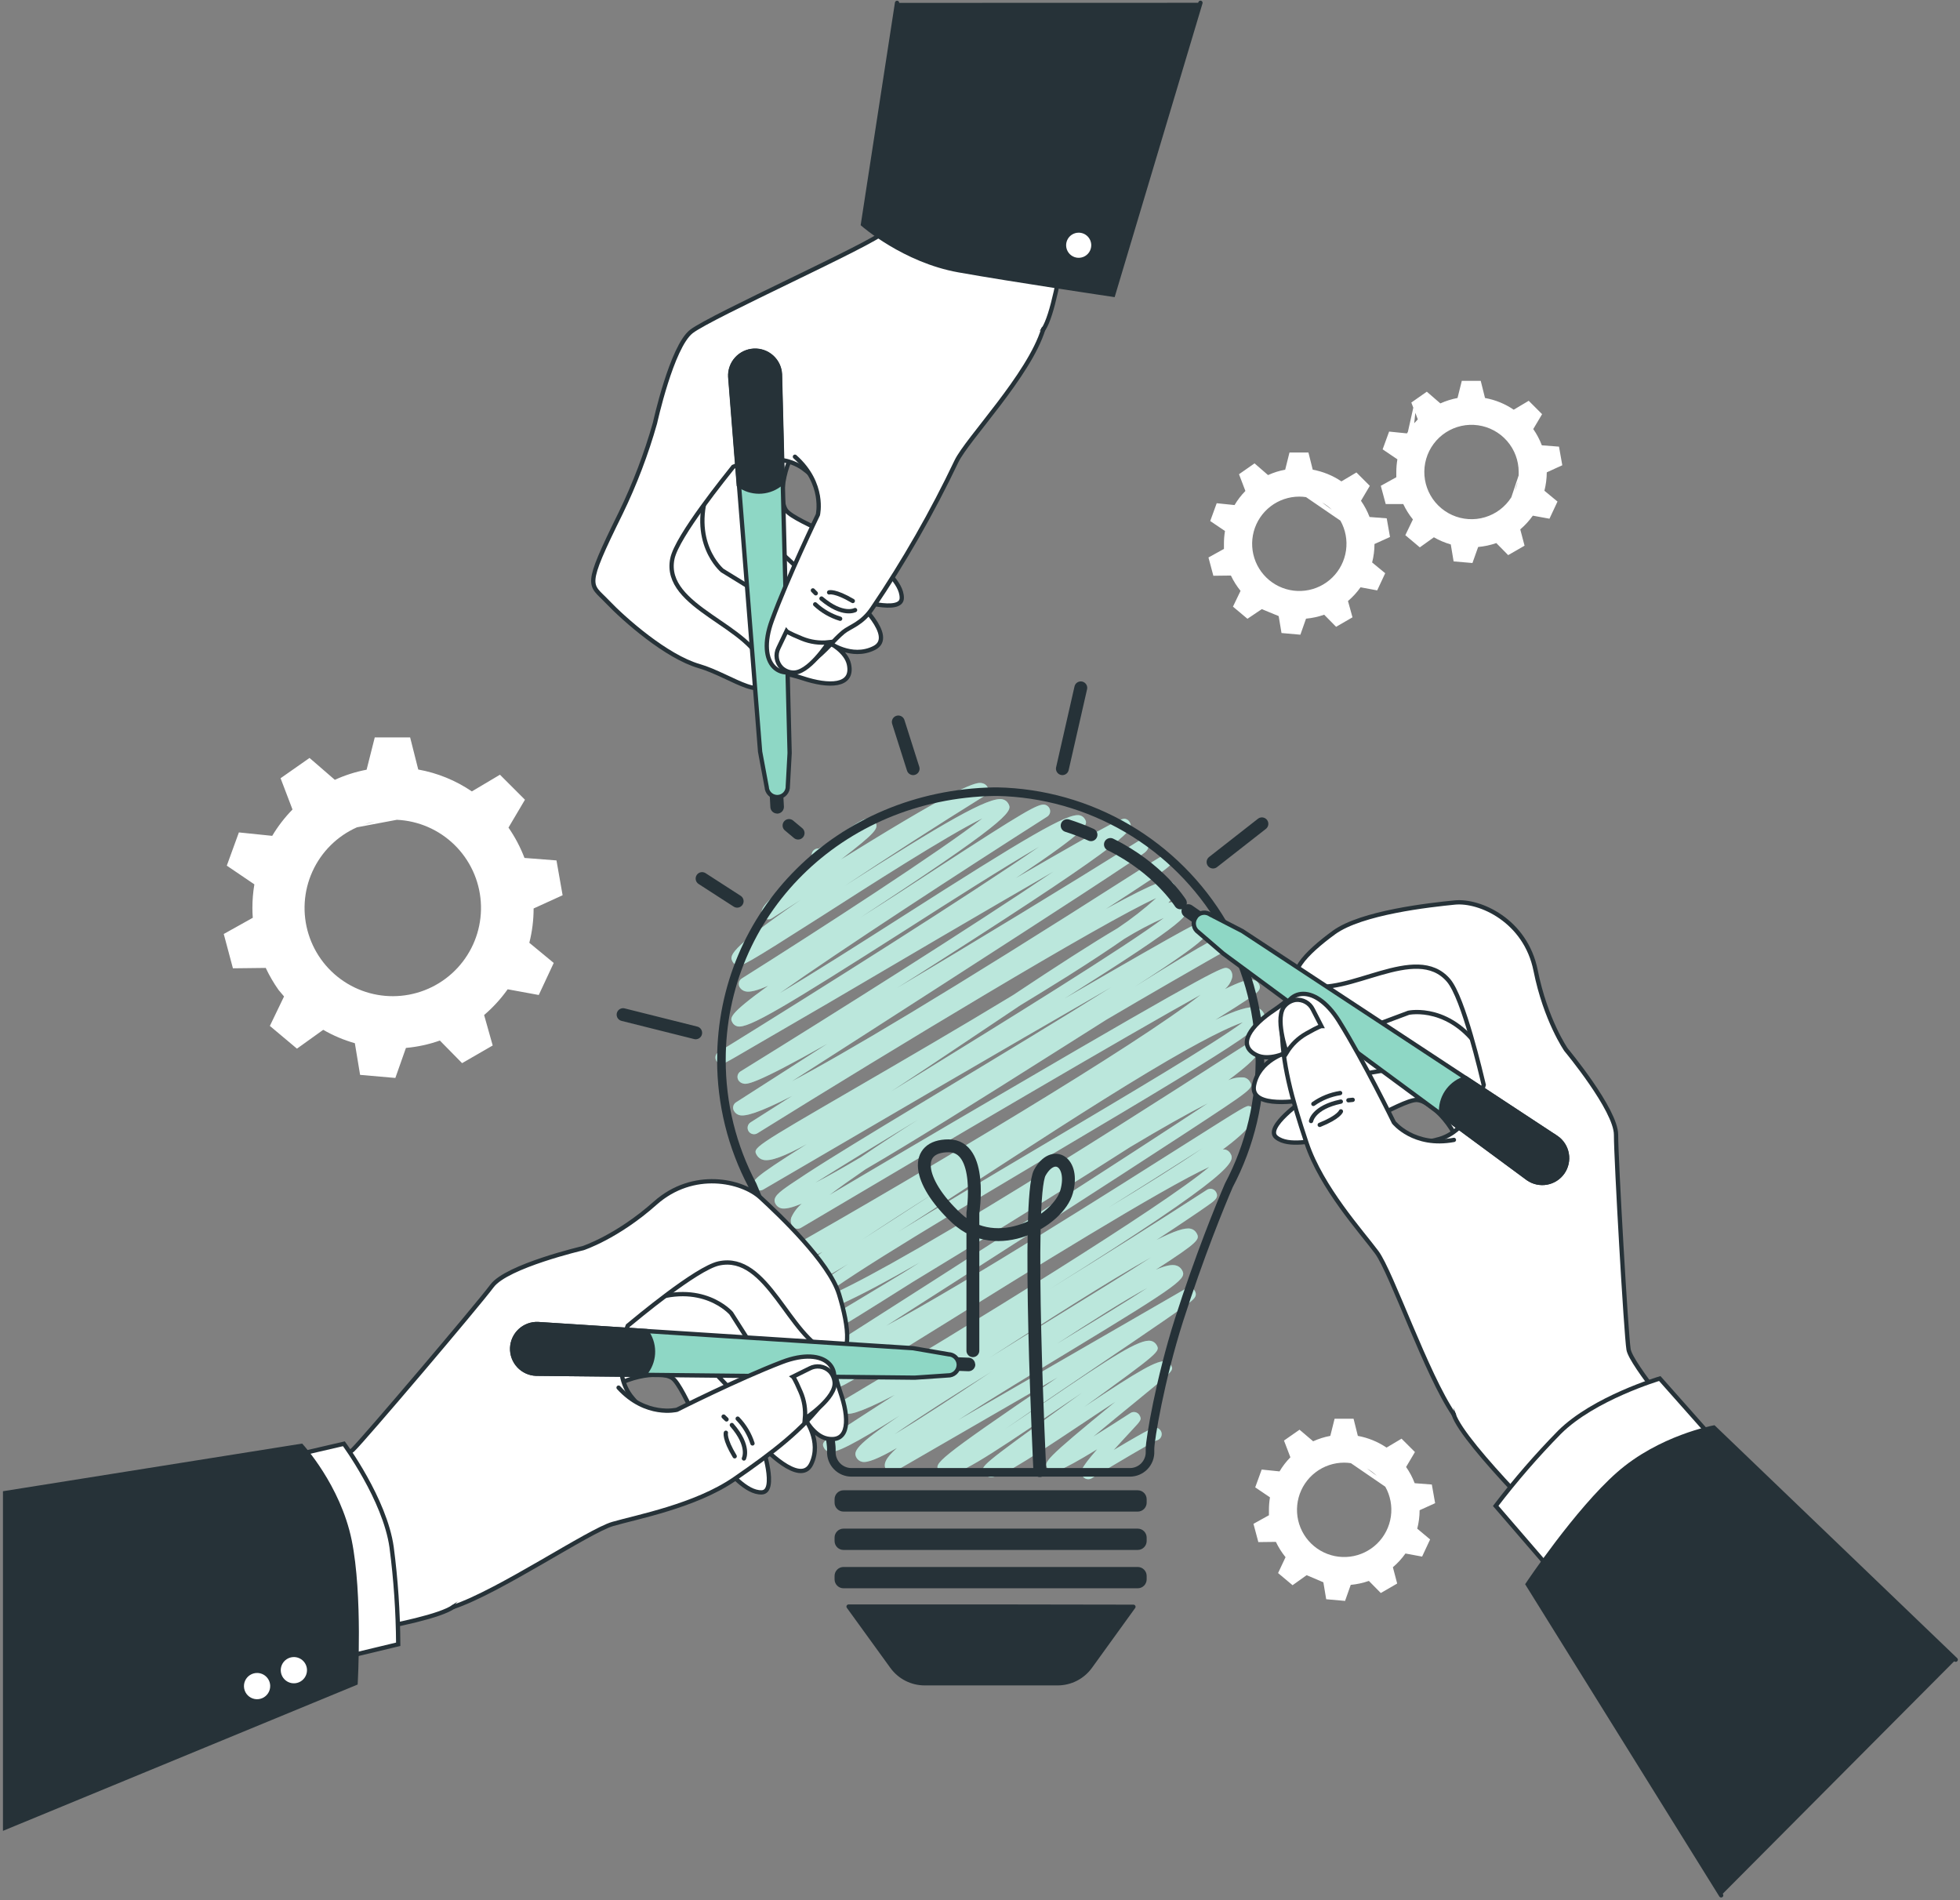 <svg width="457" height="443" viewBox="0 0 457 443" fill="none" xmlns="http://www.w3.org/2000/svg">
<rect x="0" y="0" width="457" height="443" fill="#808080" stroke="none"/>
<g clip-path="url(#clip0_164_2)">
<path d="M298.14 143.62L298.8 147.57L303.2 147.96L304.52 144.22C305.963 144.09 307.384 143.781 308.75 143.3L311.53 146.12L315.35 143.91L314.3 140.11C315.406 139.169 316.39 138.094 317.23 136.91L321.11 137.63L322.98 133.63L319.93 131.12C320.292 129.715 320.477 128.271 320.48 126.82L324.1 125.18L323.33 120.83L319.33 120.52C318.822 119.182 318.15 117.912 317.33 116.74L319.39 113.26L316.27 110.14L312.77 112.22C310.752 110.858 308.475 109.928 306.08 109.49L305.08 105.49H300.66L299.66 109.49C298.28 109.745 296.937 110.168 295.66 110.75L292.51 108.02L288.89 110.55L290.38 114.45C289.407 115.441 288.558 116.546 287.85 117.74L283.69 117.31L282.18 121.46L285.62 123.79C285.459 124.758 285.378 125.738 285.38 126.72C285.38 127.14 285.38 127.55 285.38 127.96L281.77 129.96L282.91 134.22L287 134.17C287.608 135.444 288.363 136.642 289.25 137.74L287.48 141.42L290.86 144.25L294.2 142M312.54 121.38C313.724 123.486 314.181 125.923 313.842 128.314C313.503 130.706 312.386 132.919 310.664 134.613C308.941 136.307 306.709 137.386 304.312 137.685C301.915 137.984 299.487 137.486 297.401 136.267C295.315 135.048 293.689 133.177 292.773 130.942C291.857 128.707 291.702 126.232 292.332 123.9C292.962 121.568 294.342 119.509 296.26 118.039C298.177 116.57 300.524 115.772 302.94 115.77C303.469 115.769 303.997 115.809 304.52 115.89M308.25 117.13C309.096 117.598 309.876 118.176 310.57 118.85Z" fill="white"/>
<path d="M308.56 368.86L309.22 372.81L313.62 373.2L314.94 369.46C316.383 369.33 317.804 369.021 319.17 368.54L321.95 371.36L325.77 369.15L324.77 365.35C325.876 364.409 326.86 363.334 327.7 362.15L331.58 362.87L333.45 358.87L330.45 356.36C330.812 354.955 330.997 353.511 331 352.06L334.62 350.42L333.85 346.07L329.85 345.76C329.346 344.42 328.674 343.15 327.85 341.98L329.91 338.5L326.79 335.38L323.29 337.46C321.272 336.098 318.995 335.168 316.6 334.73L315.6 330.73H311.18L310.18 334.73C308.8 334.985 307.457 335.408 306.18 335.99L303 333.29L299.38 335.82L300.87 339.72C299.897 340.711 299.048 341.815 298.34 343.01L294.18 342.58L292.67 346.73L296.11 349.06C295.949 350.028 295.868 351.008 295.87 351.99C295.87 352.41 295.87 352.82 295.87 353.23L292.26 355.23L293.4 359.49L297.49 359.44C298.098 360.714 298.853 361.912 299.74 363.01L298 366.71L301.38 369.54L304.66 367.2M323 346.58C324.184 348.686 324.641 351.122 324.302 353.514C323.963 355.906 322.846 358.119 321.124 359.813C319.401 361.507 317.169 362.586 314.772 362.885C312.375 363.184 309.947 362.686 307.861 361.467C305.775 360.248 304.149 358.377 303.233 356.142C302.317 353.907 302.162 351.432 302.792 349.1C303.422 346.768 304.802 344.709 306.72 343.239C308.637 341.77 310.984 340.972 313.4 340.97C313.929 340.969 314.457 341.009 314.98 341.09M318.71 342.33C319.556 342.798 320.336 343.376 321.03 344.05Z" fill="white"/>
<path d="M330 96.24L330.58 97.76C330.29 98.05 330.01 98.36 329.74 98.67M328.27 100.67C328.19 100.79 328.12 100.91 328.05 101.03L323.89 100.61L322.38 104.75L325.82 107.08C325.656 108.048 325.572 109.028 325.57 110.01C325.57 110.43 325.57 110.84 325.57 111.25L321.95 113.25L323.1 117.51H327.19C327.792 118.79 328.547 119.993 329.44 121.09L327.67 124.76L331.05 127.6L334.33 125.25C335.571 125.965 336.894 126.526 338.27 126.92L338.93 130.87L343.32 131.25L344.65 127.51C346.092 127.384 347.513 127.078 348.88 126.6L351.65 129.41L355.47 127.21L354.47 123.41C355.574 122.467 356.557 121.392 357.4 120.21L361.28 120.92L363.15 116.92L360.1 114.4C360.457 112.998 360.642 111.557 360.65 110.11L364.27 108.46L363.5 104.12L359.5 103.81C358.99 102.47 358.319 101.197 357.5 100.02L359.56 96.55L356.44 93.43L352.94 95.51C350.927 94.14 348.647 93.209 346.25 92.78L345.25 88.78H340.84L339.84 92.78C338.461 93.04 337.119 93.463 335.84 94.04L332.68 91.31L329.07 93.84L329.53 95.04M353.88 112.28C353.731 113.005 353.506 113.712 353.21 114.39ZM352.38 115.94C350.959 118.173 348.78 119.819 346.244 120.575C343.708 121.332 340.983 121.148 338.571 120.058C336.159 118.969 334.221 117.046 333.112 114.643C332.003 112.239 331.798 109.517 332.534 106.974C333.27 104.432 334.898 102.24 337.12 100.801C339.341 99.362 342.007 98.773 344.628 99.141C347.249 99.508 349.65 100.809 351.39 102.803C353.13 104.798 354.092 107.353 354.1 110C354.1 110.267 354.1 110.537 354.1 110.81" fill="white"/>
<path d="M66.23 232.29L62.92 239.16L69.24 244.46L75.36 240.07C77.681 241.412 80.16 242.46 82.74 243.19L83.96 250.57L92.18 251.29L94.65 244.29C97.348 244.049 100.006 243.472 102.56 242.57L107.74 247.84L114.88 243.72L112.88 236.62C114.949 234.853 116.793 232.838 118.37 230.62L125.62 231.95L129.11 224.48L123.42 219.78C124.083 217.165 124.419 214.478 124.42 211.78L131.18 208.7L129.75 200.58L122.29 200C121.336 197.501 120.084 195.128 118.56 192.93L122.4 186.43L116.57 180.6L110.02 184.49C106.258 181.931 101.999 180.193 97.52 179.39L95.63 171.91H87.38L85.48 179.43C82.925 179.919 80.437 180.711 78.07 181.79L72.17 176.69L65.42 181.42L68.2 188.71C66.386 190.563 64.799 192.624 63.47 194.85L55.7 194.05L52.88 201.8L59.31 206.16C59.004 207.971 58.851 209.804 58.85 211.64C58.85 212.42 58.88 213.19 58.94 213.95L52.17 217.73L54.31 225.73L61.96 225.64C62.806 227.442 63.81 229.165 64.96 230.79M84.7 192.27C85.598 191.955 86.517 191.701 87.45 191.51ZM92.53 191.11C97.568 191.342 102.344 193.417 105.953 196.941C109.561 200.464 111.749 205.19 112.102 210.221C112.454 215.251 110.946 220.236 107.864 224.228C104.783 228.22 100.342 230.941 95.386 231.873C90.43 232.806 85.304 231.885 80.982 229.287C76.66 226.688 73.443 222.592 71.943 217.777C70.443 212.963 70.764 207.764 72.845 203.171C74.925 198.577 78.621 194.908 83.23 192.86" fill="white"/>
<path d="M171.88 210.09L163.7 204.81" stroke="#263238" stroke-width="3" stroke-linecap="round" stroke-linejoin="round"/>
<path d="M186.09 194.21L183.97 192.44" stroke="#263238" stroke-width="3" stroke-linecap="round" stroke-linejoin="round"/>
<path d="M162.21 240.77L145.28 236.53" stroke="#263238" stroke-width="3" stroke-linecap="round" stroke-linejoin="round"/>
<path d="M253.71 344.83C253.585 344.829 253.461 344.812 253.34 344.78C252.95 344.678 252.616 344.427 252.41 344.08C251.89 343.17 251.61 342.68 255.83 337.84C246.73 343.41 245.76 343.18 245.23 343.05C244.815 342.927 244.459 342.657 244.23 342.29C243.39 340.84 243.23 340.55 260.07 326.77C257.37 328.52 254.56 330.4 252.07 332.06C237.25 341.95 232.64 344.76 230.6 344.29C230.353 344.234 230.12 344.127 229.915 343.978C229.71 343.828 229.539 343.638 229.41 343.42C228.51 341.86 228.51 341.86 248.41 327.48L252.35 324.64C250.05 326.17 247.76 327.73 245.66 329.16C230 339.81 222.87 344.41 220.2 343.81C219.921 343.747 219.659 343.625 219.432 343.453C219.204 343.28 219.016 343.061 218.88 342.81C217.88 341.12 217.68 340.74 246.62 321.08L208.56 343.08C208.221 343.269 207.822 343.317 207.448 343.214C207.073 343.111 206.755 342.865 206.56 342.53C205.89 341.37 206.41 339.95 209.16 337.53C204.78 340.05 202.24 341.06 200.99 340.77C200.73 340.71 200.484 340.599 200.268 340.442C200.052 340.286 199.869 340.088 199.73 339.86C198.9 338.42 199.22 337.09 209.81 329.97C198.89 336.8 194.86 338.81 193.29 338.44C193.057 338.385 192.837 338.283 192.644 338.141C192.452 337.998 192.29 337.817 192.17 337.61C191.44 336.36 192.12 335.91 194.63 334.25L200.16 330.64L208.62 325.17C199.3 330.01 197.9 329.68 197.12 329.49C196.857 329.43 196.609 329.318 196.391 329.16C196.173 329.001 195.989 328.801 195.85 328.57C195.666 328.231 195.619 327.834 195.719 327.462C195.82 327.089 196.06 326.77 196.39 326.57C225.74 309.17 271.05 281.26 281.97 272.03C271.08 276.98 238.52 297.2 219.97 308.75C196.08 323.6 195.97 323.57 194.97 323.31C194.763 323.264 194.568 323.176 194.396 323.052C194.225 322.928 194.08 322.771 193.97 322.59C193.16 321.19 193.2 320.29 202.76 314.37C198.36 316.44 195.46 317.37 194.18 317.07C193.9 317.004 193.636 316.882 193.406 316.71C193.175 316.538 192.982 316.32 192.84 316.07C192.649 315.738 192.593 315.344 192.684 314.972C192.775 314.599 193.007 314.276 193.33 314.07C222.95 295.2 264.62 268.48 281.62 257.19C276.89 259.6 270.54 263.19 263.48 267.42C257.77 271.09 251 275.36 242.99 280.34C232.41 286.93 221.71 293.46 212.8 298.86C191.28 312.44 191.02 312.38 189.97 312.12C189.763 312.07 189.569 311.98 189.397 311.855C189.225 311.73 189.08 311.572 188.97 311.39C188.786 311.051 188.739 310.654 188.839 310.282C188.94 309.909 189.18 309.59 189.51 309.39C195.99 305.54 203.14 301.25 210.56 296.75L214.46 294.29C198.92 303.18 190.33 307.07 187.8 306.45C187.507 306.393 187.23 306.274 186.987 306.102C186.744 305.929 186.541 305.707 186.39 305.45C185.46 303.85 186.78 301.81 197.74 294.65C190.67 298.96 187.87 300.24 186.68 299.95C186.453 299.899 186.239 299.801 186.052 299.664C185.864 299.526 185.707 299.351 185.59 299.15C184.96 298.06 184.45 297.15 191.77 291.84C187.83 293.84 185.34 294.65 184.15 294.36C183.88 294.301 183.625 294.188 183.402 294.026C183.178 293.864 182.99 293.658 182.85 293.42C182.749 293.248 182.684 293.058 182.659 292.86C182.633 292.663 182.647 292.462 182.7 292.27C182.805 291.887 183.057 291.56 183.4 291.36C215.85 272.91 264.99 243.69 279.95 231.9C263.54 240.96 218.3 267.52 186.73 286.24C186.559 286.34 186.371 286.406 186.175 286.434C185.979 286.461 185.779 286.449 185.588 286.399C185.396 286.349 185.216 286.261 185.059 286.141C184.901 286.021 184.769 285.871 184.67 285.7C184.517 285.425 184.421 285.122 184.388 284.809C184.355 284.497 184.387 284.18 184.48 283.88C185.037 282.612 185.879 281.489 186.94 280.6C184.61 281.55 183.05 281.9 182.16 281.68C181.883 281.612 181.623 281.489 181.396 281.317C181.169 281.145 180.98 280.928 180.84 280.68C179.94 279.13 181.66 277.93 184.26 276.12C186.26 274.77 189.09 272.9 193.05 270.42C200.44 265.8 210.58 259.68 221.32 253.21C233.39 245.93 247.73 237.28 259.12 230.12C234.75 244.12 196.37 266.54 177.94 277.32C177.591 277.518 177.178 277.572 176.79 277.47C176.599 277.42 176.421 277.332 176.264 277.212C176.108 277.092 175.977 276.941 175.88 276.77C175.11 275.43 174.88 275.04 188.13 266.7C182.94 269.55 179.66 270.78 177.99 270.39C177.675 270.324 177.377 270.193 177.115 270.006C176.853 269.818 176.633 269.578 176.47 269.3C175.47 267.58 175.47 267.58 199.53 253.61C210.66 247.15 223.94 239.43 236.16 232.01C246.42 225.19 254.45 220.01 260.54 216.41C263.734 214.285 266.766 211.925 269.61 209.35C257.12 214.96 207.8 244.78 176.61 264.18C176.273 264.392 175.866 264.462 175.478 264.374C175.089 264.285 174.752 264.047 174.54 263.71C174.328 263.373 174.258 262.966 174.346 262.578C174.434 262.189 174.673 261.852 175.01 261.64L184.69 255.48C176.69 259.59 173.69 260.28 172.46 259.97C172.181 259.905 171.919 259.782 171.69 259.61C171.461 259.438 171.27 259.22 171.13 258.97C170.936 258.638 170.879 258.244 170.97 257.871C171.062 257.497 171.295 257.174 171.62 256.97L192.93 243.31C175.51 253.15 174.1 252.8 173.24 252.58C173.011 252.527 172.796 252.427 172.607 252.288C172.418 252.149 172.259 251.973 172.14 251.77C171.953 251.435 171.901 251.04 171.996 250.668C172.091 250.296 172.325 249.975 172.65 249.77C195.11 235.88 227.02 215.77 245.65 203.16C230.6 211.83 208.65 224.71 193.21 233.79L176 243.79C172.18 246.02 170.33 247.11 169.34 247.61L169.08 247.77C168.39 248.1 168.22 248.05 167.93 247.97C167.648 247.895 167.394 247.738 167.199 247.521C167.004 247.303 166.877 247.033 166.834 246.744C166.79 246.455 166.832 246.16 166.954 245.895C167.076 245.629 167.273 245.405 167.52 245.25C191.34 230.52 226.52 208.32 242.28 197.4C233.89 202.26 221.36 210.25 211.28 216.7C183.02 234.7 174.43 239.88 171.94 239.26C171.703 239.204 171.48 239.1 171.284 238.956C171.089 238.812 170.924 238.629 170.8 238.42C170.18 237.33 169.73 236.56 179.12 229.79C176.56 230.92 174.83 231.35 173.82 231.11C173.534 231.045 173.265 230.923 173.028 230.751C172.791 230.579 172.591 230.361 172.44 230.11C172.254 229.775 172.203 229.383 172.296 229.011C172.388 228.64 172.619 228.318 172.94 228.11C191.39 216.5 219.43 198.3 229.07 190.77C220.63 194.9 202.21 206.77 191.37 213.71C173.66 225 173 225.28 171.87 225C171.663 224.952 171.467 224.862 171.296 224.737C171.124 224.612 170.979 224.453 170.87 224.27C170.07 222.9 169.37 221.68 186.71 209.76C184.57 211.12 182.38 212.53 180.14 213.97C179.955 214.12 179.738 214.226 179.506 214.279C179.274 214.333 179.032 214.333 178.8 214.28C178.603 214.233 178.418 214.145 178.256 214.023C178.094 213.901 177.959 213.747 177.86 213.57C176.79 211.72 178.33 210.13 190.5 200.8C190.277 200.753 190.066 200.659 189.882 200.524C189.697 200.39 189.543 200.218 189.43 200.02C189.245 199.675 189.2 199.272 189.307 198.895C189.413 198.518 189.662 198.197 190 198C190.281 197.846 190.601 197.78 190.92 197.81C192.502 196.892 194.034 195.89 195.51 194.81C200.39 191.38 201.77 190.56 202.96 190.81C203.192 190.861 203.412 190.959 203.604 191.098C203.797 191.238 203.959 191.415 204.08 191.62C204.94 193.12 204.27 194.02 196.08 200.36C198.36 198.95 200.71 197.49 203.08 196.05C226.2 181.91 227.99 182.33 229.08 182.59C229.32 182.641 229.546 182.743 229.744 182.888C229.942 183.032 230.108 183.217 230.23 183.43C230.418 183.764 230.471 184.157 230.378 184.529C230.285 184.901 230.053 185.224 229.73 185.43C218.45 192.43 206.73 200.01 196.9 206.56C219.72 191.99 230.69 185.56 233.78 186.34C234.048 186.4 234.301 186.514 234.523 186.676C234.745 186.837 234.931 187.043 235.07 187.28C236.02 188.93 236.71 190.13 205.14 210.91L200.6 213.91C206.96 209.91 213.4 205.71 218.6 202.31C238.85 189.17 242.13 187.24 243.66 187.6C243.87 187.655 244.066 187.751 244.238 187.884C244.41 188.016 244.553 188.181 244.66 188.37C244.851 188.702 244.907 189.096 244.816 189.468C244.725 189.841 244.493 190.164 244.17 190.37C224.59 202.85 195.99 221.48 181.85 231.49C189.45 227.01 200.22 220.14 209.6 214.16C239.33 195.16 249.03 189.41 251.77 190.07C252.015 190.129 252.246 190.236 252.448 190.385C252.651 190.535 252.822 190.723 252.95 190.94C253.68 192.21 254.21 193.11 236.82 204.72C261.19 190.58 261.66 190.72 262.43 190.9C262.626 190.95 262.81 191.039 262.971 191.161C263.132 191.283 263.268 191.435 263.37 191.61C264.37 193.34 265.08 194.61 219.1 223.99C215.76 226.13 212.41 228.26 209.1 230.34C227.3 219.58 248.99 206.34 265.42 196.08C265.592 195.975 265.783 195.905 265.982 195.874C266.181 195.843 266.384 195.852 266.58 195.9C266.973 196 267.311 196.252 267.52 196.6C268.23 197.84 267.18 198.6 266.07 199.36C265.39 199.83 264.39 200.51 263.07 201.36C260.65 202.97 257.07 205.36 252.45 208.36C244.67 213.43 233.8 220.46 220.14 229.26C206.98 237.73 193.72 246.26 184.63 252.07C196.64 245.72 220 232 265 203.25C271.48 199.12 271.48 199.12 272.14 199.25C272.338 199.299 272.524 199.386 272.687 199.508C272.85 199.63 272.987 199.784 273.09 199.96C273.46 200.6 273.67 200.96 272.47 202.03C270.87 203.43 266.89 206.03 257.81 211.93C270.67 204.88 271.87 205.17 272.65 205.37C272.877 205.421 273.091 205.519 273.279 205.656C273.466 205.794 273.623 205.969 273.74 206.17C274.28 207.11 274.41 208.24 272.41 210.48C273.199 210.234 274.034 210.172 274.85 210.3C275.176 210.368 275.485 210.504 275.755 210.698C276.025 210.893 276.252 211.142 276.42 211.43C277.42 213.15 277.92 214.03 248.21 232.77C279.67 214.55 279.98 214.63 280.73 214.83C280.922 214.879 281.103 214.966 281.261 215.086C281.419 215.207 281.551 215.357 281.65 215.53C282.65 217.19 280.85 218.86 276.55 222C273.78 224 269.87 226.64 264.63 230C282.1 219.09 286.48 216.83 288.04 217.21C288.261 217.264 288.468 217.361 288.65 217.497C288.833 217.633 288.985 217.804 289.1 218C289.2 218.17 289.265 218.359 289.291 218.555C289.317 218.751 289.303 218.95 289.25 219.14C289.199 219.333 289.11 219.514 288.988 219.672C288.866 219.83 288.714 219.962 288.54 220.06C278.34 225.84 267.97 231.82 257.95 237.72L247.57 244.28C227.16 257.2 212.27 266.49 201.82 272.57C198.51 274.84 195.68 276.86 193.41 278.57C202.71 273.07 218.55 263.72 234.41 254.47C284.41 225.21 285.17 225.42 286.12 225.67C286.316 225.72 286.5 225.809 286.661 225.931C286.822 226.053 286.958 226.205 287.06 226.38C287.205 226.636 287.296 226.918 287.329 227.211C287.361 227.503 287.335 227.798 287.25 228.08C286.955 229.048 286.39 229.912 285.62 230.57C289.05 228.86 291.2 228.16 292.26 228.41C292.518 228.469 292.761 228.58 292.974 228.737C293.187 228.893 293.366 229.092 293.5 229.32C294.3 230.7 293.18 231.45 290.71 233.09C289.22 234.09 287.02 235.48 283.97 237.38L283.38 237.75C288.04 235.52 291.31 234.47 292.95 234.87C293.285 234.939 293.602 235.077 293.881 235.275C294.16 235.473 294.394 235.727 294.57 236.02C295.95 238.41 294.57 239.93 245.78 268.79C225.29 281 198.22 297 190.84 303C194.91 301.57 205.05 296.67 230.25 281.42C250.79 268.99 273.41 254.48 284.25 247.51C291.78 242.68 291.77 242.69 292.44 242.85C292.838 242.951 293.18 243.207 293.39 243.56C294 244.62 294.62 245.69 286.39 251.82C287.552 251.295 288.829 251.074 290.1 251.18C290.38 251.246 290.643 251.369 290.874 251.541C291.104 251.713 291.297 251.93 291.44 252.18C292.32 253.71 292.32 253.71 276.14 264.31C268.14 269.53 257.04 276.74 243.04 285.74C229.54 294.42 215.93 303.13 206.61 309.08C225.49 298.96 260.87 276.52 276.61 266.54C290.61 257.69 290.61 257.69 291.37 257.88C291.566 257.93 291.75 258.019 291.911 258.141C292.072 258.263 292.208 258.415 292.31 258.59C293.38 260.45 291.68 263.09 285.1 267.98C285.292 267.953 285.488 267.953 285.68 267.98C285.925 268.039 286.156 268.146 286.358 268.295C286.561 268.445 286.732 268.633 286.86 268.85C287.91 270.67 289.1 272.73 244.72 300.52C257.48 292.66 270.72 284.3 281.41 277.37C281.581 277.258 281.773 277.183 281.974 277.148C282.175 277.114 282.381 277.12 282.58 277.168C282.778 277.216 282.965 277.304 283.128 277.426C283.292 277.548 283.428 277.703 283.53 277.88C284.26 279.16 283.25 279.88 281.53 281.08C280.53 281.79 279.02 282.83 277.04 284.15C275.06 285.47 272.6 287.15 269.63 289.07C273.77 286.97 276.33 286.12 277.63 286.44C277.912 286.504 278.178 286.625 278.41 286.798C278.643 286.97 278.837 287.189 278.98 287.44C279.82 288.89 279.63 289.44 269.51 295.98C271.64 295.07 273.15 294.74 274.12 294.98C274.421 295.045 274.706 295.171 274.956 295.352C275.205 295.533 275.414 295.764 275.57 296.03C276.75 298.03 275.86 298.97 248.76 315.38C241 320.08 231.23 325.99 223.32 331.09L276.53 300.38C276.7 300.279 276.889 300.214 277.085 300.188C277.281 300.162 277.48 300.176 277.67 300.23C278.052 300.332 278.379 300.58 278.58 300.92C279.32 302.21 278.27 302.98 276.53 304.26C275.48 305.03 273.94 306.12 271.82 307.58C267.87 310.32 262.38 314.03 256.57 317.97C249.8 322.55 241.28 328.32 234.3 333.17C237.51 331.05 240.85 328.78 243.82 326.76C259.29 316.24 265.82 312.03 268.37 312.59C268.637 312.648 268.89 312.761 269.111 312.921C269.333 313.081 269.52 313.285 269.66 313.52C270.53 315.04 270.57 315.11 252.83 327.96C265.7 319.4 269.91 316.96 271.83 317.39C272.077 317.446 272.31 317.552 272.515 317.702C272.719 317.852 272.891 318.041 273.02 318.26C273.72 319.48 273.72 319.48 264.77 326.79C262.07 328.99 258.32 332.05 254.94 334.88C257.68 333.19 260.7 331.27 263.57 329.41C263.741 329.298 263.933 329.223 264.134 329.188C264.335 329.154 264.541 329.16 264.74 329.208C264.938 329.256 265.125 329.344 265.288 329.466C265.452 329.588 265.588 329.743 265.69 329.92C266.25 330.92 266.04 331.12 263.99 333.32C262.32 335.11 260.89 336.68 259.68 338.02C268.76 332.61 269.09 332.7 269.73 332.86C269.924 332.91 270.107 332.999 270.267 333.121C270.426 333.243 270.56 333.396 270.66 333.57C270.76 333.74 270.825 333.929 270.851 334.124C270.878 334.32 270.865 334.519 270.814 334.71C270.763 334.901 270.674 335.079 270.553 335.236C270.432 335.392 270.282 335.522 270.11 335.62C269.965 335.707 269.806 335.768 269.64 335.8C268.31 336.4 260.92 340.75 254.41 344.69C254.191 344.79 253.951 344.838 253.71 344.83ZM268.14 335C268.299 335.268 268.536 335.481 268.82 335.61C268.539 335.477 268.302 335.265 268.14 335ZM231.22 319.73C222.58 325.12 214.08 330.52 208.54 334.37C214.57 330.78 223.33 325 231.22 319.73ZM268.41 293.1C258.6 298.54 242.73 308.76 230.67 316.55C235.11 313.78 240.17 310.65 245.92 307.11C253.84 302.24 262.37 297 268.41 293.1ZM267.77 300.1C262.44 302.94 254.35 308.1 246.46 313.25L247.29 312.75C254.66 308.27 262.66 303.42 267.77 300.08V300.1ZM218.6 277.64C212 281.77 206 285.66 201 289C206.18 285.69 212.32 281.72 218.6 277.64ZM289.79 238.31C286.89 239.31 280.74 242.11 267.73 249.92C254.72 257.73 239 268 225 277.1C218.89 281.1 213.75 284.4 209.41 287.18C217.83 282 229.14 275.23 244.25 266.29C262.64 255.38 283.2 243.22 289.79 238.31ZM280.4 267.65L278.28 269C271.28 273.447 264.65 277.63 258.39 281.55C266.74 276.53 274.63 271.62 280.4 267.65ZM214.08 261C204.91 266.54 196 272 190.08 275.73C193.08 274.2 196.69 272.15 200.77 269.73C204.78 267 209.27 264.05 214.08 261ZM237.56 234.58C233.72 237.14 229.94 239.68 226.4 242.05C219.4 246.77 213.18 250.89 207.79 254.43L213.3 251.03C233.55 238.55 262.79 220.51 271.39 213.97C268.209 215.392 265.126 217.022 262.16 218.85C258.74 221.24 254.39 224.11 248.88 227.59C245.29 229.84 241.48 232.18 237.56 234.56V234.58Z" fill="#8ED7C5"/>
<g opacity="0.4">
<path d="M253.71 344.83C253.585 344.829 253.461 344.812 253.34 344.78C252.95 344.678 252.616 344.427 252.41 344.08C251.89 343.17 251.61 342.68 255.83 337.84C246.73 343.41 245.76 343.18 245.23 343.05C244.815 342.927 244.459 342.657 244.23 342.29C243.39 340.84 243.23 340.55 260.07 326.77C257.37 328.52 254.56 330.4 252.07 332.06C237.25 341.95 232.64 344.76 230.6 344.29C230.353 344.234 230.12 344.127 229.915 343.978C229.71 343.828 229.539 343.638 229.41 343.42C228.51 341.86 228.51 341.86 248.41 327.48L252.35 324.64C250.05 326.17 247.76 327.73 245.66 329.16C230 339.81 222.87 344.41 220.2 343.81C219.921 343.747 219.659 343.625 219.432 343.453C219.204 343.28 219.016 343.061 218.88 342.81C217.88 341.12 217.68 340.74 246.62 321.08L208.56 343.08C208.221 343.269 207.822 343.317 207.448 343.214C207.073 343.111 206.755 342.865 206.56 342.53C205.89 341.37 206.41 339.95 209.16 337.53C204.78 340.05 202.24 341.06 200.99 340.77C200.73 340.71 200.484 340.599 200.268 340.442C200.052 340.286 199.869 340.088 199.73 339.86C198.9 338.42 199.22 337.09 209.81 329.97C198.89 336.8 194.86 338.81 193.29 338.44C193.057 338.385 192.837 338.283 192.644 338.141C192.452 337.998 192.29 337.817 192.17 337.61C191.44 336.36 192.12 335.91 194.63 334.25L200.16 330.64L208.62 325.17C199.3 330.01 197.9 329.68 197.12 329.49C196.857 329.43 196.609 329.318 196.391 329.16C196.173 329.001 195.989 328.801 195.85 328.57C195.666 328.231 195.619 327.834 195.719 327.462C195.82 327.089 196.06 326.77 196.39 326.57C225.74 309.17 271.05 281.26 281.97 272.03C271.08 276.98 238.52 297.2 219.97 308.75C196.08 323.6 195.97 323.57 194.97 323.31C194.763 323.264 194.568 323.176 194.396 323.052C194.225 322.928 194.08 322.771 193.97 322.59C193.16 321.19 193.2 320.29 202.76 314.37C198.36 316.44 195.46 317.37 194.18 317.07C193.9 317.004 193.636 316.882 193.406 316.71C193.175 316.538 192.982 316.32 192.84 316.07C192.649 315.738 192.593 315.344 192.684 314.972C192.775 314.599 193.007 314.276 193.33 314.07C222.95 295.2 264.62 268.48 281.62 257.19C276.89 259.6 270.54 263.19 263.48 267.42C257.77 271.09 251 275.36 242.99 280.34C232.41 286.93 221.71 293.46 212.8 298.86C191.28 312.44 191.02 312.38 189.97 312.12C189.763 312.07 189.569 311.98 189.397 311.855C189.225 311.73 189.08 311.572 188.97 311.39C188.786 311.051 188.739 310.654 188.839 310.282C188.94 309.909 189.18 309.59 189.51 309.39C195.99 305.54 203.14 301.25 210.56 296.75L214.46 294.29C198.92 303.18 190.33 307.07 187.8 306.45C187.507 306.393 187.23 306.274 186.987 306.102C186.744 305.929 186.541 305.707 186.39 305.45C185.46 303.85 186.78 301.81 197.74 294.65C190.67 298.96 187.87 300.24 186.68 299.95C186.453 299.899 186.239 299.801 186.052 299.664C185.864 299.526 185.707 299.351 185.59 299.15C184.96 298.06 184.45 297.15 191.77 291.84C187.83 293.84 185.34 294.65 184.15 294.36C183.88 294.301 183.625 294.188 183.402 294.026C183.178 293.864 182.99 293.658 182.85 293.42C182.749 293.248 182.684 293.058 182.659 292.86C182.633 292.663 182.647 292.462 182.7 292.27C182.805 291.887 183.057 291.56 183.4 291.36C215.85 272.91 264.99 243.69 279.95 231.9C263.54 240.96 218.3 267.52 186.73 286.24C186.559 286.34 186.371 286.406 186.175 286.434C185.979 286.461 185.779 286.449 185.588 286.399C185.396 286.349 185.216 286.261 185.059 286.141C184.901 286.021 184.769 285.871 184.67 285.7C184.517 285.425 184.421 285.122 184.388 284.809C184.355 284.497 184.387 284.18 184.48 283.88C185.037 282.612 185.879 281.489 186.94 280.6C184.61 281.55 183.05 281.9 182.16 281.68C181.883 281.612 181.623 281.489 181.396 281.317C181.169 281.145 180.98 280.928 180.84 280.68C179.94 279.13 181.66 277.93 184.26 276.12C186.26 274.77 189.09 272.9 193.05 270.42C200.44 265.8 210.58 259.68 221.32 253.21C233.39 245.93 247.73 237.28 259.12 230.12C234.75 244.12 196.37 266.54 177.94 277.32C177.591 277.518 177.178 277.572 176.79 277.47C176.599 277.42 176.421 277.332 176.264 277.212C176.108 277.092 175.977 276.941 175.88 276.77C175.11 275.43 174.88 275.04 188.13 266.7C182.94 269.55 179.66 270.78 177.99 270.39C177.675 270.324 177.377 270.193 177.115 270.006C176.853 269.818 176.633 269.578 176.47 269.3C175.47 267.58 175.47 267.58 199.53 253.61C210.66 247.15 223.94 239.43 236.16 232.01C246.42 225.19 254.45 220.01 260.54 216.41C263.734 214.285 266.766 211.925 269.61 209.35C257.12 214.96 207.8 244.78 176.61 264.18C176.273 264.392 175.866 264.462 175.478 264.374C175.089 264.285 174.752 264.047 174.54 263.71C174.328 263.373 174.258 262.966 174.346 262.578C174.434 262.189 174.673 261.852 175.01 261.64L184.69 255.48C176.69 259.59 173.69 260.28 172.46 259.97C172.181 259.905 171.919 259.782 171.69 259.61C171.461 259.438 171.27 259.22 171.13 258.97C170.936 258.638 170.879 258.244 170.97 257.871C171.062 257.497 171.295 257.174 171.62 256.97L192.93 243.31C175.51 253.15 174.1 252.8 173.24 252.58C173.011 252.527 172.796 252.427 172.607 252.288C172.418 252.149 172.259 251.973 172.14 251.77C171.953 251.435 171.901 251.04 171.996 250.668C172.091 250.296 172.325 249.975 172.65 249.77C195.11 235.88 227.02 215.77 245.65 203.16C230.6 211.83 208.65 224.71 193.21 233.79L176 243.79C172.18 246.02 170.33 247.11 169.34 247.61L169.08 247.77C168.39 248.1 168.22 248.05 167.93 247.97C167.648 247.895 167.394 247.738 167.199 247.521C167.004 247.303 166.877 247.033 166.834 246.744C166.79 246.455 166.832 246.16 166.954 245.895C167.076 245.629 167.273 245.405 167.52 245.25C191.34 230.52 226.52 208.32 242.28 197.4C233.89 202.26 221.36 210.25 211.28 216.7C183.02 234.7 174.43 239.88 171.94 239.26C171.703 239.204 171.48 239.1 171.284 238.956C171.089 238.812 170.924 238.629 170.8 238.42C170.18 237.33 169.73 236.56 179.12 229.79C176.56 230.92 174.83 231.35 173.82 231.11C173.534 231.045 173.265 230.923 173.028 230.751C172.791 230.579 172.591 230.361 172.44 230.11C172.254 229.775 172.203 229.383 172.296 229.011C172.388 228.64 172.619 228.318 172.94 228.11C191.39 216.5 219.43 198.3 229.07 190.77C220.63 194.9 202.21 206.77 191.37 213.71C173.66 225 173 225.28 171.87 225C171.663 224.952 171.467 224.862 171.296 224.737C171.124 224.612 170.979 224.453 170.87 224.27C170.07 222.9 169.37 221.68 186.71 209.76C184.57 211.12 182.38 212.53 180.14 213.97C179.955 214.12 179.738 214.226 179.506 214.279C179.274 214.333 179.032 214.333 178.8 214.28C178.603 214.233 178.418 214.145 178.256 214.023C178.094 213.901 177.959 213.747 177.86 213.57C176.79 211.72 178.33 210.13 190.5 200.8C190.277 200.753 190.066 200.659 189.882 200.524C189.697 200.39 189.543 200.218 189.43 200.02C189.245 199.675 189.2 199.272 189.307 198.895C189.413 198.518 189.662 198.197 190 198C190.281 197.846 190.601 197.78 190.92 197.81C192.502 196.892 194.034 195.89 195.51 194.81C200.39 191.38 201.77 190.56 202.96 190.81C203.192 190.861 203.412 190.959 203.604 191.098C203.797 191.238 203.959 191.415 204.08 191.62C204.94 193.12 204.27 194.02 196.08 200.36C198.36 198.95 200.71 197.49 203.08 196.05C226.2 181.91 227.99 182.33 229.08 182.59C229.32 182.641 229.546 182.743 229.744 182.888C229.942 183.032 230.108 183.217 230.23 183.43C230.418 183.764 230.471 184.157 230.378 184.529C230.285 184.901 230.053 185.224 229.73 185.43C218.45 192.43 206.73 200.01 196.9 206.56C219.72 191.99 230.69 185.56 233.78 186.34C234.048 186.4 234.301 186.514 234.523 186.676C234.745 186.837 234.931 187.043 235.07 187.28C236.02 188.93 236.71 190.13 205.14 210.91L200.6 213.91C206.96 209.91 213.4 205.71 218.6 202.31C238.85 189.17 242.13 187.24 243.66 187.6C243.87 187.655 244.066 187.751 244.238 187.884C244.41 188.016 244.553 188.181 244.66 188.37C244.851 188.702 244.907 189.096 244.816 189.468C244.725 189.841 244.493 190.164 244.17 190.37C224.59 202.85 195.99 221.48 181.85 231.49C189.45 227.01 200.22 220.14 209.6 214.16C239.33 195.16 249.03 189.41 251.77 190.07C252.015 190.129 252.246 190.236 252.448 190.385C252.651 190.535 252.822 190.723 252.95 190.94C253.68 192.21 254.21 193.11 236.82 204.72C261.19 190.58 261.66 190.72 262.43 190.9C262.626 190.95 262.81 191.039 262.971 191.161C263.132 191.283 263.268 191.435 263.37 191.61C264.37 193.34 265.08 194.61 219.1 223.99C215.76 226.13 212.41 228.26 209.1 230.34C227.3 219.58 248.99 206.34 265.42 196.08C265.592 195.975 265.783 195.905 265.982 195.874C266.181 195.843 266.384 195.852 266.58 195.9C266.973 196 267.311 196.252 267.52 196.6C268.23 197.84 267.18 198.6 266.07 199.36C265.39 199.83 264.39 200.51 263.07 201.36C260.65 202.97 257.07 205.36 252.45 208.36C244.67 213.43 233.8 220.46 220.14 229.26C206.98 237.73 193.72 246.26 184.63 252.07C196.64 245.72 220 232 265 203.25C271.48 199.12 271.48 199.12 272.14 199.25C272.338 199.299 272.524 199.386 272.687 199.508C272.85 199.63 272.987 199.784 273.09 199.96C273.46 200.6 273.67 200.96 272.47 202.03C270.87 203.43 266.89 206.03 257.81 211.93C270.67 204.88 271.87 205.17 272.65 205.37C272.877 205.421 273.091 205.519 273.279 205.656C273.466 205.794 273.623 205.969 273.74 206.17C274.28 207.11 274.41 208.24 272.41 210.48C273.199 210.234 274.034 210.172 274.85 210.3C275.176 210.368 275.485 210.504 275.755 210.698C276.025 210.893 276.252 211.142 276.42 211.43C277.42 213.15 277.92 214.03 248.21 232.77C279.67 214.55 279.98 214.63 280.73 214.83C280.922 214.879 281.103 214.966 281.261 215.086C281.419 215.207 281.551 215.357 281.65 215.53C282.65 217.19 280.85 218.86 276.55 222C273.78 224 269.87 226.64 264.63 230C282.1 219.09 286.48 216.83 288.04 217.21C288.261 217.264 288.468 217.361 288.65 217.497C288.833 217.633 288.985 217.804 289.1 218C289.2 218.17 289.265 218.359 289.291 218.555C289.317 218.751 289.303 218.95 289.25 219.14C289.199 219.333 289.11 219.514 288.988 219.672C288.866 219.83 288.714 219.962 288.54 220.06C278.34 225.84 267.97 231.82 257.95 237.72L247.57 244.28C227.16 257.2 212.27 266.49 201.82 272.57C198.51 274.84 195.68 276.86 193.41 278.57C202.71 273.07 218.55 263.72 234.41 254.47C284.41 225.21 285.17 225.42 286.12 225.67C286.316 225.72 286.5 225.809 286.661 225.931C286.822 226.053 286.958 226.205 287.06 226.38C287.205 226.636 287.296 226.918 287.329 227.211C287.361 227.503 287.335 227.798 287.25 228.08C286.955 229.048 286.39 229.912 285.62 230.57C289.05 228.86 291.2 228.16 292.26 228.41C292.518 228.469 292.761 228.58 292.974 228.737C293.187 228.893 293.366 229.092 293.5 229.32C294.3 230.7 293.18 231.45 290.71 233.09C289.22 234.09 287.02 235.48 283.97 237.38L283.38 237.75C288.04 235.52 291.31 234.47 292.95 234.87C293.285 234.939 293.602 235.077 293.881 235.275C294.16 235.473 294.394 235.727 294.57 236.02C295.95 238.41 294.57 239.93 245.78 268.79C225.29 281 198.22 297 190.84 303C194.91 301.57 205.05 296.67 230.25 281.42C250.79 268.99 273.41 254.48 284.25 247.51C291.78 242.68 291.77 242.69 292.44 242.85C292.838 242.951 293.18 243.207 293.39 243.56C294 244.62 294.62 245.69 286.39 251.82C287.552 251.295 288.829 251.074 290.1 251.18C290.38 251.246 290.643 251.369 290.874 251.541C291.104 251.713 291.297 251.93 291.44 252.18C292.32 253.71 292.32 253.71 276.14 264.31C268.14 269.53 257.04 276.74 243.04 285.74C229.54 294.42 215.93 303.13 206.61 309.08C225.49 298.96 260.87 276.52 276.61 266.54C290.61 257.69 290.61 257.69 291.37 257.88C291.566 257.93 291.75 258.019 291.911 258.141C292.072 258.263 292.208 258.415 292.31 258.59C293.38 260.45 291.68 263.09 285.1 267.98C285.292 267.953 285.488 267.953 285.68 267.98C285.925 268.039 286.156 268.146 286.358 268.295C286.561 268.445 286.732 268.633 286.86 268.85C287.91 270.67 289.1 272.73 244.72 300.52C257.48 292.66 270.72 284.3 281.41 277.37C281.581 277.258 281.773 277.183 281.974 277.148C282.175 277.114 282.381 277.12 282.58 277.168C282.778 277.216 282.965 277.304 283.128 277.426C283.292 277.548 283.428 277.703 283.53 277.88C284.26 279.16 283.25 279.88 281.53 281.08C280.53 281.79 279.02 282.83 277.04 284.15C275.06 285.47 272.6 287.15 269.63 289.07C273.77 286.97 276.33 286.12 277.63 286.44C277.912 286.504 278.178 286.625 278.41 286.798C278.643 286.97 278.837 287.189 278.98 287.44C279.82 288.89 279.63 289.44 269.51 295.98C271.64 295.07 273.15 294.74 274.12 294.98C274.421 295.045 274.706 295.171 274.956 295.352C275.205 295.533 275.414 295.764 275.57 296.03C276.75 298.03 275.86 298.97 248.76 315.38C241 320.08 231.23 325.99 223.32 331.09L276.53 300.38C276.7 300.279 276.889 300.214 277.085 300.188C277.281 300.162 277.48 300.176 277.67 300.23C278.052 300.332 278.379 300.58 278.58 300.92C279.32 302.21 278.27 302.98 276.53 304.26C275.48 305.03 273.94 306.12 271.82 307.58C267.87 310.32 262.38 314.03 256.57 317.97C249.8 322.55 241.28 328.32 234.3 333.17C237.51 331.05 240.85 328.78 243.82 326.76C259.29 316.24 265.82 312.03 268.37 312.59C268.637 312.648 268.89 312.761 269.111 312.921C269.333 313.081 269.52 313.285 269.66 313.52C270.53 315.04 270.57 315.11 252.83 327.96C265.7 319.4 269.91 316.96 271.83 317.39C272.077 317.446 272.31 317.552 272.515 317.702C272.719 317.852 272.891 318.041 273.02 318.26C273.72 319.48 273.72 319.48 264.77 326.79C262.07 328.99 258.32 332.05 254.94 334.88C257.68 333.19 260.7 331.27 263.57 329.41C263.741 329.298 263.933 329.223 264.134 329.188C264.335 329.154 264.541 329.16 264.74 329.208C264.938 329.256 265.125 329.344 265.288 329.466C265.452 329.588 265.588 329.743 265.69 329.92C266.25 330.92 266.04 331.12 263.99 333.32C262.32 335.11 260.89 336.68 259.68 338.02C268.76 332.61 269.09 332.7 269.73 332.86C269.924 332.91 270.107 332.999 270.267 333.121C270.426 333.243 270.56 333.396 270.66 333.57C270.76 333.74 270.825 333.929 270.851 334.124C270.878 334.32 270.865 334.519 270.814 334.71C270.763 334.901 270.674 335.079 270.553 335.236C270.432 335.392 270.282 335.522 270.11 335.62C269.965 335.707 269.806 335.768 269.64 335.8C268.31 336.4 260.92 340.75 254.41 344.69C254.191 344.79 253.951 344.838 253.71 344.83ZM268.14 335C268.299 335.268 268.536 335.481 268.82 335.61C268.539 335.477 268.302 335.265 268.14 335ZM231.22 319.73C222.58 325.12 214.08 330.52 208.54 334.37C214.57 330.78 223.33 325 231.22 319.73ZM268.41 293.1C258.6 298.54 242.73 308.76 230.67 316.55C235.11 313.78 240.17 310.65 245.92 307.11C253.84 302.24 262.37 297 268.41 293.1ZM267.77 300.1C262.44 302.94 254.35 308.1 246.46 313.25L247.29 312.75C254.66 308.27 262.66 303.42 267.77 300.08V300.1ZM218.6 277.64C212 281.77 206 285.66 201 289C206.18 285.69 212.32 281.72 218.6 277.64ZM289.79 238.31C286.89 239.31 280.74 242.11 267.73 249.92C254.72 257.73 239 268 225 277.1C218.89 281.1 213.75 284.4 209.41 287.18C217.83 282 229.14 275.23 244.25 266.29C262.64 255.38 283.2 243.22 289.79 238.31ZM280.4 267.65L278.28 269C271.28 273.447 264.65 277.63 258.39 281.55C266.74 276.53 274.63 271.62 280.4 267.65ZM214.08 261C204.91 266.54 196 272 190.08 275.73C193.08 274.2 196.69 272.15 200.77 269.73C204.78 267 209.27 264.05 214.08 261ZM237.56 234.58C233.72 237.14 229.94 239.68 226.4 242.05C219.4 246.77 213.18 250.89 207.79 254.43L213.3 251.03C233.55 238.55 262.79 220.51 271.39 213.97C268.209 215.392 265.126 217.022 262.16 218.85C258.74 221.24 254.39 224.11 248.88 227.59C245.29 229.84 241.48 232.18 237.56 234.56V234.58Z" fill="white"/>
</g>
<path d="M232.47 184.55H231.8C195.54 185.22 168.21 212.96 168.21 247.09C168.194 257.282 170.68 267.323 175.45 276.33C177.45 281.08 182.29 292.71 187.08 307.75C191.52 321.63 193.84 335.6 193.84 337.75C193.84 337.95 193.84 338.16 193.84 338.39C193.82 339.018 193.926 339.643 194.152 340.228C194.378 340.814 194.72 341.349 195.156 341.8C195.592 342.251 196.115 342.611 196.693 342.856C197.271 343.102 197.892 343.229 198.52 343.23H263.46C264.088 343.229 264.709 343.102 265.287 342.856C265.865 342.611 266.388 342.251 266.824 341.8C267.26 341.349 267.602 340.814 267.828 340.228C268.054 339.643 268.16 339.018 268.14 338.39C268.14 338.16 268.14 337.95 268.14 337.75C268.14 335.64 270.46 321.67 274.89 307.75C279.69 292.75 284.48 281.08 286.52 276.33C291.507 266.894 293.997 256.34 293.754 245.67C293.511 235 290.542 224.57 285.13 215.372C279.718 206.173 272.043 198.512 262.834 193.118C253.626 187.723 243.19 184.773 232.52 184.55H232.47Z" stroke="#263238" stroke-width="2" stroke-linecap="round" stroke-linejoin="round"/>
<path d="M254.38 194.59C252.569 193.777 250.713 193.069 248.82 192.47" stroke="#263238" stroke-width="3" stroke-linecap="round" stroke-linejoin="round"/>
<path d="M275.22 210.47C275.22 210.47 270.12 202.37 258.91 196.86" stroke="#263238" stroke-width="3" stroke-linecap="round" stroke-linejoin="round"/>
<path d="M226.84 314.87V282.75C226.84 282.75 229.31 267.11 221.18 267.11C213.05 267.11 213.67 275.25 223.05 284C232.43 292.75 246.83 284.63 248.71 277.75C250.59 270.87 245.58 267.75 242.45 273.37C239.32 278.99 242.45 342.82 242.45 342.82" stroke="#263238" stroke-width="3" stroke-linecap="round" stroke-linejoin="round"/>
<path d="M209.45 168.3L212.91 179.19" stroke="#263238" stroke-width="3" stroke-linecap="round" stroke-linejoin="round"/>
<path d="M294.23 192.05L282.84 200.96" stroke="#263238" stroke-width="3" stroke-linecap="round" stroke-linejoin="round"/>
<path d="M252 160.35L247.71 179.19" stroke="#263238" stroke-width="3" stroke-linecap="round" stroke-linejoin="round"/>
<path d="M265.27 347.91H196.68C195.802 347.91 195.09 348.622 195.09 349.5V350.29C195.09 351.168 195.802 351.88 196.68 351.88H265.27C266.148 351.88 266.86 351.168 266.86 350.29V349.5C266.86 348.622 266.148 347.91 265.27 347.91Z" fill="#263238" stroke="#263238" stroke-linecap="round" stroke-linejoin="round"/>
<path d="M265.27 356.85H196.68C195.802 356.85 195.09 357.562 195.09 358.44V359.23C195.09 360.108 195.802 360.82 196.68 360.82H265.27C266.148 360.82 266.86 360.108 266.86 359.23V358.44C266.86 357.562 266.148 356.85 265.27 356.85Z" fill="#263238" stroke="#263238" stroke-linecap="round" stroke-linejoin="round"/>
<path d="M265.27 365.79H196.68C195.802 365.79 195.09 366.502 195.09 367.38V368.17C195.09 369.048 195.802 369.76 196.68 369.76H265.27C266.148 369.76 266.86 369.048 266.86 368.17V367.38C266.86 366.502 266.148 365.79 265.27 365.79Z" fill="#263238" stroke="#263238" stroke-linecap="round" stroke-linejoin="round"/>
<path d="M233.08 374.52H197.86L208 388.52C208.869 389.722 210.011 390.701 211.333 391.375C212.654 392.05 214.117 392.401 215.6 392.4H246.6C248.087 392.399 249.552 392.045 250.875 391.367C252.198 390.689 253.341 389.706 254.21 388.5L264.27 374.57L233.08 374.52Z" fill="#263238" stroke="#263238" stroke-linecap="round" stroke-linejoin="round"/>
<path d="M308.69 225C308.69 225 302.29 232 297.05 235.48C291.81 238.96 288.16 243.59 292.97 245.96C295.86 247.38 299.97 245.38 299.97 245.38C299.97 245.38 293.56 247.12 292.4 252.95C291.24 258.78 304 256.42 304 256.42C304 256.42 294.69 262.82 297.6 265.15C300.51 267.48 306.33 265.73 309.24 265.73C312.15 265.73 326.71 256.42 330.24 256.42C333.77 256.42 340.72 263.99 340.72 269.81C340.72 275.63 350 275.05 351.19 257C352.38 238.95 347.7 223.82 340.13 219.16C332.56 214.5 308.69 225 308.69 225Z" fill="white" stroke="#263238" stroke-miterlimit="10" stroke-linecap="round"/>
<path d="M305.2 244.77L328.43 236.09C328.43 236.09 338.63 233.88 345.95 245.94" stroke="#263238" stroke-miterlimit="10" stroke-linecap="round"/>
<path d="M309.27 251.76L330.27 248.27C330.27 248.27 339.59 247.69 345.41 258.75" stroke="#263238" stroke-miterlimit="10" stroke-linecap="round"/>
<path d="M334.89 265.73L319.17 269.23L328.48 306.48C328.48 306.48 336.64 322.78 338.96 329.77C341.28 336.76 365.16 360 365.16 360L393.1 333.22C393.1 333.22 380.3 318.09 379.72 314.59C379.14 311.09 376.8 270.35 376.8 264.53C376.8 258.71 365.16 244.73 365.16 244.73C365.16 244.73 360.38 237.88 358.05 226.24C355.72 214.6 345.05 209.81 339.21 210.39C333.37 210.97 317.42 212.72 311.02 217.39C304.62 222.06 298.79 227.87 304.62 229.62C314.29 232.52 330.11 219.62 337.74 228.54C341.24 232.61 345.37 250.54 345.95 252.91C345.95 252.91 343.04 263.97 334.89 265.71" fill="white"/>
<path d="M334.89 265.73L319.17 269.23L328.48 306.48C328.48 306.48 336.64 322.78 338.96 329.77C341.28 336.76 365.16 360 365.16 360L393.1 333.22C393.1 333.22 380.3 318.09 379.72 314.59C379.14 311.09 376.8 270.35 376.8 264.53C376.8 258.71 365.16 244.73 365.16 244.73C365.16 244.73 360.38 237.88 358.05 226.24C355.72 214.6 345.05 209.81 339.21 210.39C333.37 210.97 317.42 212.72 311.02 217.39C304.62 222.06 298.79 227.87 304.62 229.62C314.29 232.52 330.11 219.62 337.74 228.54C341.24 232.61 345.37 250.54 345.95 252.91C345.95 252.91 343.04 263.97 334.89 265.71" stroke="#263238" stroke-miterlimit="10" stroke-linecap="round"/>
<path d="M276.27 211.62C276.448 211.433 276.687 211.316 276.944 211.291C277.201 211.265 277.458 211.332 277.67 211.48L280.05 213.13C280.285 213.295 280.445 213.547 280.496 213.829C280.546 214.112 280.483 214.404 280.32 214.64C280.157 214.874 279.907 215.034 279.626 215.085C279.345 215.135 279.055 215.073 278.82 214.91L276.44 213.25C276.206 213.087 276.046 212.837 275.995 212.556C275.945 212.275 276.008 211.985 276.17 211.75C276.198 211.703 276.231 211.659 276.27 211.62Z" fill="#263238" stroke="#263238" stroke-miterlimit="10" stroke-linecap="round"/>
<path d="M279 213.54C279.404 213.108 279.95 212.837 280.538 212.776C281.126 212.716 281.717 212.87 282.2 213.21L289.66 217.05L362.9 265.23C363.524 265.664 364.057 266.217 364.468 266.857C364.879 267.497 365.16 268.211 365.294 268.96C365.429 269.708 365.415 270.476 365.253 271.219C365.091 271.962 364.784 272.666 364.35 273.29C363.916 273.914 363.363 274.447 362.723 274.858C362.083 275.269 361.369 275.55 360.62 275.684C359.872 275.819 359.104 275.805 358.361 275.643C357.618 275.481 356.914 275.174 356.29 274.74L285.21 222.3L279.4 217.3C279.133 217.115 278.906 216.879 278.73 216.606C278.554 216.333 278.434 216.028 278.377 215.709C278.319 215.389 278.325 215.061 278.394 214.744C278.464 214.427 278.595 214.127 278.78 213.86C278.843 213.746 278.916 213.639 279 213.54Z" fill="#8ED7C5" stroke="#263238" stroke-miterlimit="10" stroke-linecap="round"/>
<path d="M362.91 265.23L341.77 251.33C340.139 251.803 338.7 252.783 337.663 254.127C336.626 255.472 336.043 257.112 336 258.81C336.001 259.145 336.028 259.479 336.08 259.81L356.3 274.73C357.561 275.607 359.119 275.946 360.63 275.674C362.142 275.402 363.483 274.541 364.36 273.28C365.237 272.019 365.576 270.461 365.304 268.95C365.032 267.438 364.171 266.097 362.91 265.22V265.23Z" fill="#263238" stroke="#263238" stroke-miterlimit="10" stroke-linecap="round"/>
<path d="M339 329.77C332.6 320.46 324.45 296.59 321 291.93C317.55 287.27 308.14 276.93 304.65 266.49C301.16 256.05 298.87 247.69 298.87 238.95C298.87 230.21 306.38 228.71 312.2 238.03C318.02 247.35 325 261.66 325 261.66C325 261.66 329.66 267.48 339 265.73" fill="white"/>
<path d="M339 329.77C332.6 320.46 324.45 296.59 321 291.93C317.55 287.27 308.14 276.93 304.65 266.49C301.16 256.05 298.87 247.69 298.87 238.95C298.87 230.21 306.38 228.71 312.2 238.03C318.02 247.35 325 261.66 325 261.66C325 261.66 329.66 267.48 339 265.73" stroke="#263238" stroke-miterlimit="10" stroke-linecap="round"/>
<path d="M306.09 235.31L308.09 239.2C308.09 239.2 307.65 239.2 304.54 240.97C302.684 242.028 301.126 243.538 300.01 245.36C300.01 245.36 297.01 236.98 299.66 234.36C300.303 233.68 301.155 233.233 302.08 233.09C302.895 233.005 303.717 233.172 304.435 233.569C305.152 233.966 305.73 234.574 306.09 235.31Z" fill="white" stroke="#263238" stroke-miterlimit="10" stroke-linecap="round"/>
<path d="M387 321.36C387 321.36 371.59 325.92 363.59 333.92C358.292 339.319 353.333 345.04 348.74 351.05L363.02 367.61C363.02 367.61 375.02 353.9 383.02 347.61C388.469 343.425 394.192 339.61 400.15 336.19L387 321.36Z" fill="white" stroke="#263238" stroke-miterlimit="10" stroke-linecap="round"/>
<path d="M401.31 441.84L356.2 369.32C356.2 369.32 367.62 352.19 377.33 343.63C387.04 335.07 399.6 332.78 399.6 332.78L456 386.91" fill="#263238"/>
<path d="M401.31 441.84L356.2 369.32C356.2 369.32 367.62 352.19 377.33 343.63C387.04 335.07 399.6 332.78 399.6 332.78L456 386.91" stroke="#263238" stroke-miterlimit="10" stroke-linecap="round"/>
<path d="M314.4 256.49L315.4 256.39" stroke="#263238" stroke-miterlimit="10" stroke-linecap="round"/>
<path d="M305.69 261.33C305.69 261.33 306.22 258.14 312.63 256.8" stroke="#263238" stroke-miterlimit="10" stroke-linecap="round"/>
<path d="M312.65 259.08C312.65 259.08 312.2 260.43 307.71 262.23" stroke="#263238" stroke-miterlimit="10" stroke-linecap="round"/>
<path d="M312.47 254.81C310.223 255.163 308.088 256.028 306.23 257.34" stroke="#263238" stroke-miterlimit="10" stroke-linecap="round"/>
<path d="M171.76 155.35C171.76 155.35 181.2 156.12 187.18 158.11C193.16 160.1 199.04 160.11 197.95 154.89C197.3 151.74 193.2 149.73 193.2 149.73C193.2 149.73 198.51 153.73 203.82 151.06C209.13 148.39 199.43 139.73 199.43 139.73C199.43 139.73 210.21 143.15 210.26 139.42C210.31 135.69 205.36 132.17 203.57 129.87C201.78 127.57 185.5 121.8 183.35 119.05C181.2 116.3 182.89 106.13 187.49 102.55C192.09 98.97 185.91 92 171 102.14C156.09 112.28 147 125.27 147.91 134.14C148.82 143.01 171.76 155.35 171.76 155.35Z" fill="white" stroke="#263238" stroke-miterlimit="10" stroke-linecap="round"/>
<path d="M189.53 146L168.41 133C168.41 133 160.41 126.31 165.41 113.13" stroke="#263238" stroke-miterlimit="10" stroke-linecap="round"/>
<path d="M192.54 138.45L176.92 124.05C176.92 124.05 170.74 117.05 175.92 105.67" stroke="#263238" stroke-miterlimit="10" stroke-linecap="round"/>
<path d="M187.85 109.65L200.25 119.92L224 89.69C224 89.69 239.3 82.82 243.33 76.69C247.36 70.56 250.79 37.36 250.79 37.36L212.4 32C212.4 32 208.49 51.44 206.11 54.07C203.73 56.7 165.79 73.7 161.2 77.28C156.61 80.86 152.72 98.62 152.72 98.62C150.673 105.841 147.996 112.868 144.72 119.62C135.97 137.34 137.53 135.98 141.56 140.22C145.59 144.46 155.4 153.08 163.01 155.28C170.62 157.48 180.08 165.34 177.96 155.73C175.78 145.88 154.42 141.73 156.77 130.25C157.84 124.99 169.49 110.7 170.97 108.81C170.97 108.81 181.48 104.32 187.87 109.68" fill="white"/>
<path d="M187.85 109.65L200.25 119.92L224 89.69C224 89.69 239.3 82.82 243.33 76.69C247.36 70.56 250.79 37.36 250.79 37.36L212.4 32C212.4 32 208.49 51.44 206.11 54.07C203.73 56.7 165.79 73.7 161.2 77.28C156.61 80.86 152.72 98.62 152.72 98.62C150.673 105.841 147.996 112.868 144.72 119.62C135.97 137.34 137.53 135.98 141.56 140.22C145.59 144.46 155.4 153.08 163.01 155.28C170.62 157.48 180.08 165.34 177.96 155.73C175.78 145.88 154.42 141.73 156.77 130.25C157.84 124.99 169.49 110.7 170.97 108.81C170.97 108.81 181.48 104.32 187.87 109.68" stroke="#263238" stroke-miterlimit="10" stroke-linecap="round"/>
<path d="M181.12 189.15C180.861 189.131 180.617 189.02 180.434 188.836C180.25 188.653 180.139 188.409 180.12 188.15L179.97 185.25C179.95 185.102 179.961 184.952 180.002 184.809C180.043 184.666 180.113 184.532 180.208 184.418C180.302 184.303 180.42 184.209 180.553 184.142C180.686 184.074 180.831 184.035 180.98 184.027C181.129 184.019 181.278 184.041 181.417 184.093C181.557 184.145 181.684 184.226 181.791 184.329C181.898 184.433 181.983 184.557 182.039 184.695C182.096 184.833 182.123 184.981 182.12 185.13L182.28 188.03C182.297 188.313 182.201 188.592 182.014 188.805C181.827 189.018 181.563 189.149 181.28 189.17L181.12 189.15Z" fill="#263238" stroke="#263238" stroke-miterlimit="10" stroke-linecap="round"/>
<path d="M181 185.8C180.411 185.748 179.861 185.484 179.451 185.057C179.041 184.631 178.799 184.071 178.77 183.48L177.23 175.23L170.3 87.84C170.218 86.306 170.748 84.802 171.775 83.659C172.802 82.516 174.241 81.827 175.775 81.745C177.309 81.663 178.813 82.193 179.956 83.22C181.099 84.247 181.788 85.686 181.87 87.22L184.11 175.53L183.69 183.22C183.708 183.543 183.661 183.867 183.553 184.172C183.446 184.477 183.279 184.758 183.062 184.999C182.846 185.239 182.584 185.435 182.292 185.574C182 185.713 181.683 185.793 181.36 185.81C181.24 185.817 181.12 185.813 181 185.8Z" fill="#8ED7C5" stroke="#263238" stroke-miterlimit="10" stroke-linecap="round"/>
<path d="M170.25 87.84L172.25 113.06C173.621 114.064 175.276 114.604 176.975 114.604C178.674 114.604 180.329 114.064 181.7 113.06C181.966 112.852 182.217 112.625 182.45 112.38L181.82 87.26C181.738 85.726 181.049 84.287 179.906 83.26C178.763 82.234 177.259 81.703 175.725 81.785C174.191 81.867 172.752 82.556 171.725 83.699C170.698 84.842 170.168 86.346 170.25 87.88V87.84Z" fill="#263238" stroke="#263238" stroke-miterlimit="10" stroke-linecap="round"/>
<path d="M243.28 76.65C240 87.46 225.52 102.32 223 107.56C217.349 119.432 210.811 130.862 203.44 141.75C200.95 145.48 198.26 146.01 196.62 147.35C194.22 149.35 192.99 151.4 188.89 154.58C182 159.94 176.2 154.95 179.98 144.64C183.76 134.33 190.7 120 190.7 120C190.7 120 192.44 112.75 185.35 106.47" fill="white"/>
<path d="M243.28 76.65C240 87.46 225.52 102.32 223 107.56C217.349 119.432 210.811 130.862 203.44 141.75C200.95 145.48 198.26 146.01 196.62 147.35C194.22 149.35 192.99 151.4 188.89 154.58C182 159.94 176.2 154.95 179.98 144.64C183.76 134.33 190.7 120 190.7 120C190.7 120 192.44 112.75 185.35 106.47" stroke="#263238" stroke-miterlimit="10" stroke-linecap="round"/>
<path d="M181.5 151.06L183.38 147.14C183.38 147.14 183.65 147.49 186.96 148.85C188.932 149.665 191.079 149.968 193.2 149.73C193.2 149.73 188.43 157.25 184.7 156.78C183.77 156.692 182.897 156.294 182.22 155.65C181.637 155.055 181.254 154.293 181.125 153.47C180.996 152.647 181.127 151.805 181.5 151.06Z" fill="white" stroke="#263238" stroke-miterlimit="10" stroke-linecap="round"/>
<path d="M209.16 0.67L201.21 52.3C201.21 52.3 210.8 60.73 223.54 63C236.28 65.27 259.54 68.71 259.54 68.71L279.9 0.65" fill="#263238"/>
<path d="M209.16 0.67L201.21 52.3C201.21 52.3 210.8 60.73 223.54 63C236.28 65.27 259.54 68.71 259.54 68.71L279.9 0.65" stroke="#263238" stroke-miterlimit="10" stroke-linecap="round"/>
<path d="M255.44 57.17C255.44 57.947 255.209 58.707 254.778 59.353C254.346 60 253.732 60.503 253.014 60.801C252.296 61.098 251.506 61.176 250.743 61.025C249.981 60.873 249.281 60.498 248.731 59.949C248.181 59.399 247.807 58.699 247.656 57.937C247.504 57.174 247.582 56.384 247.879 55.666C248.177 54.948 248.68 54.334 249.327 53.902C249.973 53.471 250.733 53.24 251.51 53.24C252.552 53.24 253.552 53.654 254.289 54.391C255.026 55.128 255.44 56.128 255.44 57.17Z" fill="white" stroke="#263238" stroke-width="2" stroke-linecap="round" stroke-linejoin="round"/>
<path d="M190.21 138.31L189.54 137.63" stroke="#263238" stroke-miterlimit="10" stroke-linecap="round"/>
<path d="M199.37 142.22C199.37 142.22 196.53 143.76 191.54 139.53" stroke="#263238" stroke-miterlimit="10" stroke-linecap="round"/>
<path d="M193.32 138.1C193.32 138.1 194.66 137.63 198.84 140.1" stroke="#263238" stroke-miterlimit="10" stroke-linecap="round"/>
<path d="M190.07 140.88C191.727 142.431 193.718 143.58 195.89 144.24" stroke="#263238" stroke-miterlimit="10" stroke-linecap="round"/>
<path d="M192.94 309.17C192.94 309.17 193.85 318.6 195.94 324.55C198.03 330.5 198.15 336.38 192.88 335.37C189.72 334.76 187.65 330.7 187.65 330.7C187.65 330.7 191.72 335.95 189.14 341.29C186.56 346.63 177.74 337.07 177.74 337.07C177.74 337.07 181.32 347.79 177.6 347.9C173.88 348.01 170.27 343.11 167.95 341.36C165.63 339.61 159.61 323.36 156.82 321.3C154.03 319.24 143.9 321.03 140.4 325.68C136.9 330.33 129.8 324.26 139.74 309.15C149.68 294.04 162.51 284.75 171.35 285.59C180.19 286.43 192.94 309.17 192.94 309.17Z" fill="white" stroke="#263238" stroke-miterlimit="10" stroke-linecap="round"/>
<path d="M183.81 327.08L170.49 306.15C170.49 306.15 163.68 298.24 150.57 303.47" stroke="#263238" stroke-miterlimit="10" stroke-linecap="round"/>
<path d="M176.35 330.2L161.72 314.79C161.72 314.79 154.63 308.72 143.33 314.05" stroke="#263238" stroke-miterlimit="10" stroke-linecap="round"/>
<path d="M147.49 325.93L157.93 338.19L128.06 362.33C128.06 362.33 111.74 370.43 105.68 374.61C99.62 378.79 66.53 383 66.53 383L60.35 344.8C60.35 344.8 79.69 340.43 82.25 337.99C84.81 335.55 111.25 304.42 114.72 299.77C118.19 295.12 135.94 290.97 135.94 290.97C135.94 290.97 143.88 288.38 152.75 280.49C161.62 272.6 173.03 275.21 177.33 279.18C181.63 283.15 193.33 294.18 195.64 301.72C197.95 309.26 199.09 317.45 193.39 315.34C183.92 311.83 179.05 292.02 167.59 294.53C162.35 295.68 148.23 307.53 146.37 309.05C146.37 309.05 142.03 319.63 147.49 325.93Z" fill="white" stroke="#263238" stroke-miterlimit="10" stroke-linecap="round"/>
<path d="M226.87 318C226.851 317.741 226.74 317.497 226.556 317.313C226.373 317.13 226.129 317.018 225.87 317L222.97 316.89C222.828 316.885 222.687 316.907 222.554 316.957C222.421 317.006 222.299 317.081 222.195 317.178C222.091 317.274 222.007 317.391 221.948 317.52C221.888 317.649 221.855 317.788 221.85 317.93C221.845 318.072 221.867 318.213 221.917 318.346C221.966 318.479 222.041 318.601 222.138 318.705C222.235 318.809 222.351 318.893 222.48 318.952C222.609 319.011 222.748 319.045 222.89 319.05L225.79 319.16C226.069 319.169 226.341 319.07 226.55 318.883C226.758 318.697 226.887 318.438 226.91 318.16C226.903 318.105 226.889 318.052 226.87 318Z" fill="#263238" stroke="#263238" stroke-miterlimit="10" stroke-linecap="round"/>
<path d="M223.53 317.91C223.466 317.321 223.192 316.775 222.759 316.371C222.326 315.967 221.762 315.733 221.17 315.71L212.9 314.29L125.42 308.66C124.66 308.63 123.901 308.751 123.187 309.015C122.473 309.278 121.818 309.68 121.26 310.197C120.701 310.713 120.25 311.335 119.932 312.026C119.614 312.717 119.435 313.465 119.405 314.225C119.375 314.985 119.496 315.744 119.76 316.458C120.023 317.172 120.425 317.826 120.942 318.385C121.459 318.943 122.08 319.395 122.771 319.713C123.463 320.031 124.21 320.21 124.97 320.24L213.3 321.16L220.98 320.64C221.634 320.664 222.27 320.428 222.75 319.984C223.23 319.54 223.514 318.923 223.54 318.27C223.547 318.15 223.543 318.029 223.53 317.91Z" fill="#8ED7C5" stroke="#263238" stroke-miterlimit="10" stroke-linecap="round"/>
<path d="M125.42 308.66L150.66 310.29C151.68 311.649 152.24 313.298 152.26 314.997C152.279 316.696 151.758 318.357 150.77 319.74C150.56 320.005 150.336 320.258 150.1 320.5L125 320.24C124.24 320.21 123.493 320.031 122.801 319.713C122.11 319.395 121.489 318.943 120.972 318.385C120.455 317.826 120.053 317.172 119.79 316.458C119.526 315.744 119.405 314.985 119.435 314.225C119.465 313.465 119.644 312.717 119.962 312.026C120.28 311.335 120.731 310.713 121.29 310.197C121.848 309.68 122.503 309.278 123.217 309.015C123.931 308.751 124.69 308.63 125.45 308.66H125.42Z" fill="#263238" stroke="#263238" stroke-miterlimit="10" stroke-linecap="round"/>
<path d="M105.68 374.61C116.4 371.03 137.28 356.88 142.87 355.26C148.46 353.64 162.14 351.06 171.24 344.8C180.34 338.54 187.17 333.26 192.43 326.28C197.69 319.3 192.61 313.59 182.35 317.52C172.09 321.45 157.84 328.64 157.84 328.64C157.84 328.64 150.62 330.48 144.23 323.48" fill="white"/>
<path d="M105.68 374.61C116.4 371.03 137.28 356.88 142.87 355.26C148.46 353.64 162.14 351.06 171.24 344.8C180.34 338.54 187.17 333.26 192.43 326.28C197.69 319.3 192.61 313.59 182.35 317.52C172.09 321.45 157.84 328.64 157.84 328.64C157.84 328.64 150.62 330.48 144.23 323.48" stroke="#263238" stroke-miterlimit="10" stroke-linecap="round"/>
<path d="M188.8 319L184.9 320.93C184.9 320.93 185.26 321.2 186.67 324.48C187.525 326.442 187.869 328.589 187.67 330.72C187.67 330.72 195.12 325.84 194.59 322.11C194.488 321.181 194.08 320.312 193.43 319.64C192.823 319.061 192.049 318.688 191.218 318.573C190.387 318.458 189.541 318.608 188.8 319Z" fill="white" stroke="#263238" stroke-miterlimit="10" stroke-linecap="round"/>
<path d="M80.18 336.57C80.18 336.57 89.74 349.5 91.31 360.7C92.29 368.198 92.804 375.749 92.85 383.31L63.66 390.31C63.66 390.31 62.34 372.15 59.74 362.31C57.909 355.689 55.638 349.198 52.94 342.88L80.18 336.57Z" fill="white" stroke="#263238" stroke-miterlimit="10" stroke-linecap="round"/>
<path d="M81.51 359.13C78.91 346.45 70.26 337.06 70.26 337.06L1.19 348.06V426.06L82.91 392.35C82.91 392.35 84.1 371.81 81.51 359.13Z" fill="#263238" stroke="#263238" stroke-miterlimit="10" stroke-linecap="round"/>
<path d="M63 393C63.012 393.61 62.841 394.21 62.509 394.722C62.178 395.235 61.7 395.636 61.139 395.875C60.577 396.114 59.957 396.18 59.358 396.063C58.759 395.947 58.208 395.655 57.777 395.223C57.345 394.792 57.053 394.241 56.937 393.642C56.82 393.043 56.886 392.423 57.125 391.861C57.364 391.299 57.765 390.822 58.278 390.491C58.79 390.159 59.39 389.988 60 390C60.791 390.015 61.545 390.336 62.104 390.896C62.664 391.455 62.985 392.209 63 393Z" fill="white"/>
<path d="M71.58 389.36C71.578 389.965 71.397 390.555 71.059 391.057C70.722 391.559 70.243 391.95 69.684 392.18C69.125 392.41 68.51 392.469 67.917 392.35C67.324 392.231 66.78 391.938 66.353 391.51C65.926 391.082 65.635 390.537 65.518 389.943C65.401 389.35 65.462 388.735 65.694 388.177C65.926 387.618 66.318 387.141 66.821 386.805C67.324 386.469 67.915 386.29 68.52 386.29C68.923 386.29 69.321 386.369 69.693 386.524C70.065 386.678 70.403 386.904 70.687 387.19C70.972 387.475 71.197 387.813 71.35 388.186C71.503 388.558 71.581 388.957 71.58 389.36Z" fill="white"/>
<path d="M169.4 330.89L168.72 330.23" stroke="#263238" stroke-miterlimit="10" stroke-linecap="round"/>
<path d="M173.45 340C173.45 340 174.95 337.13 170.64 332.2" stroke="#263238" stroke-miterlimit="10" stroke-linecap="round"/>
<path d="M169.25 334C169.25 334 168.79 335.35 171.3 339.49" stroke="#263238" stroke-miterlimit="10" stroke-linecap="round"/>
<path d="M172 330.71C173.58 332.345 174.761 334.323 175.45 336.49" stroke="#263238" stroke-miterlimit="10" stroke-linecap="round"/>
</g>
<defs>
<clipPath id="clip0_164_2">
<rect width="457" height="443" fill="white"/>
</clipPath>
</defs>
</svg>
